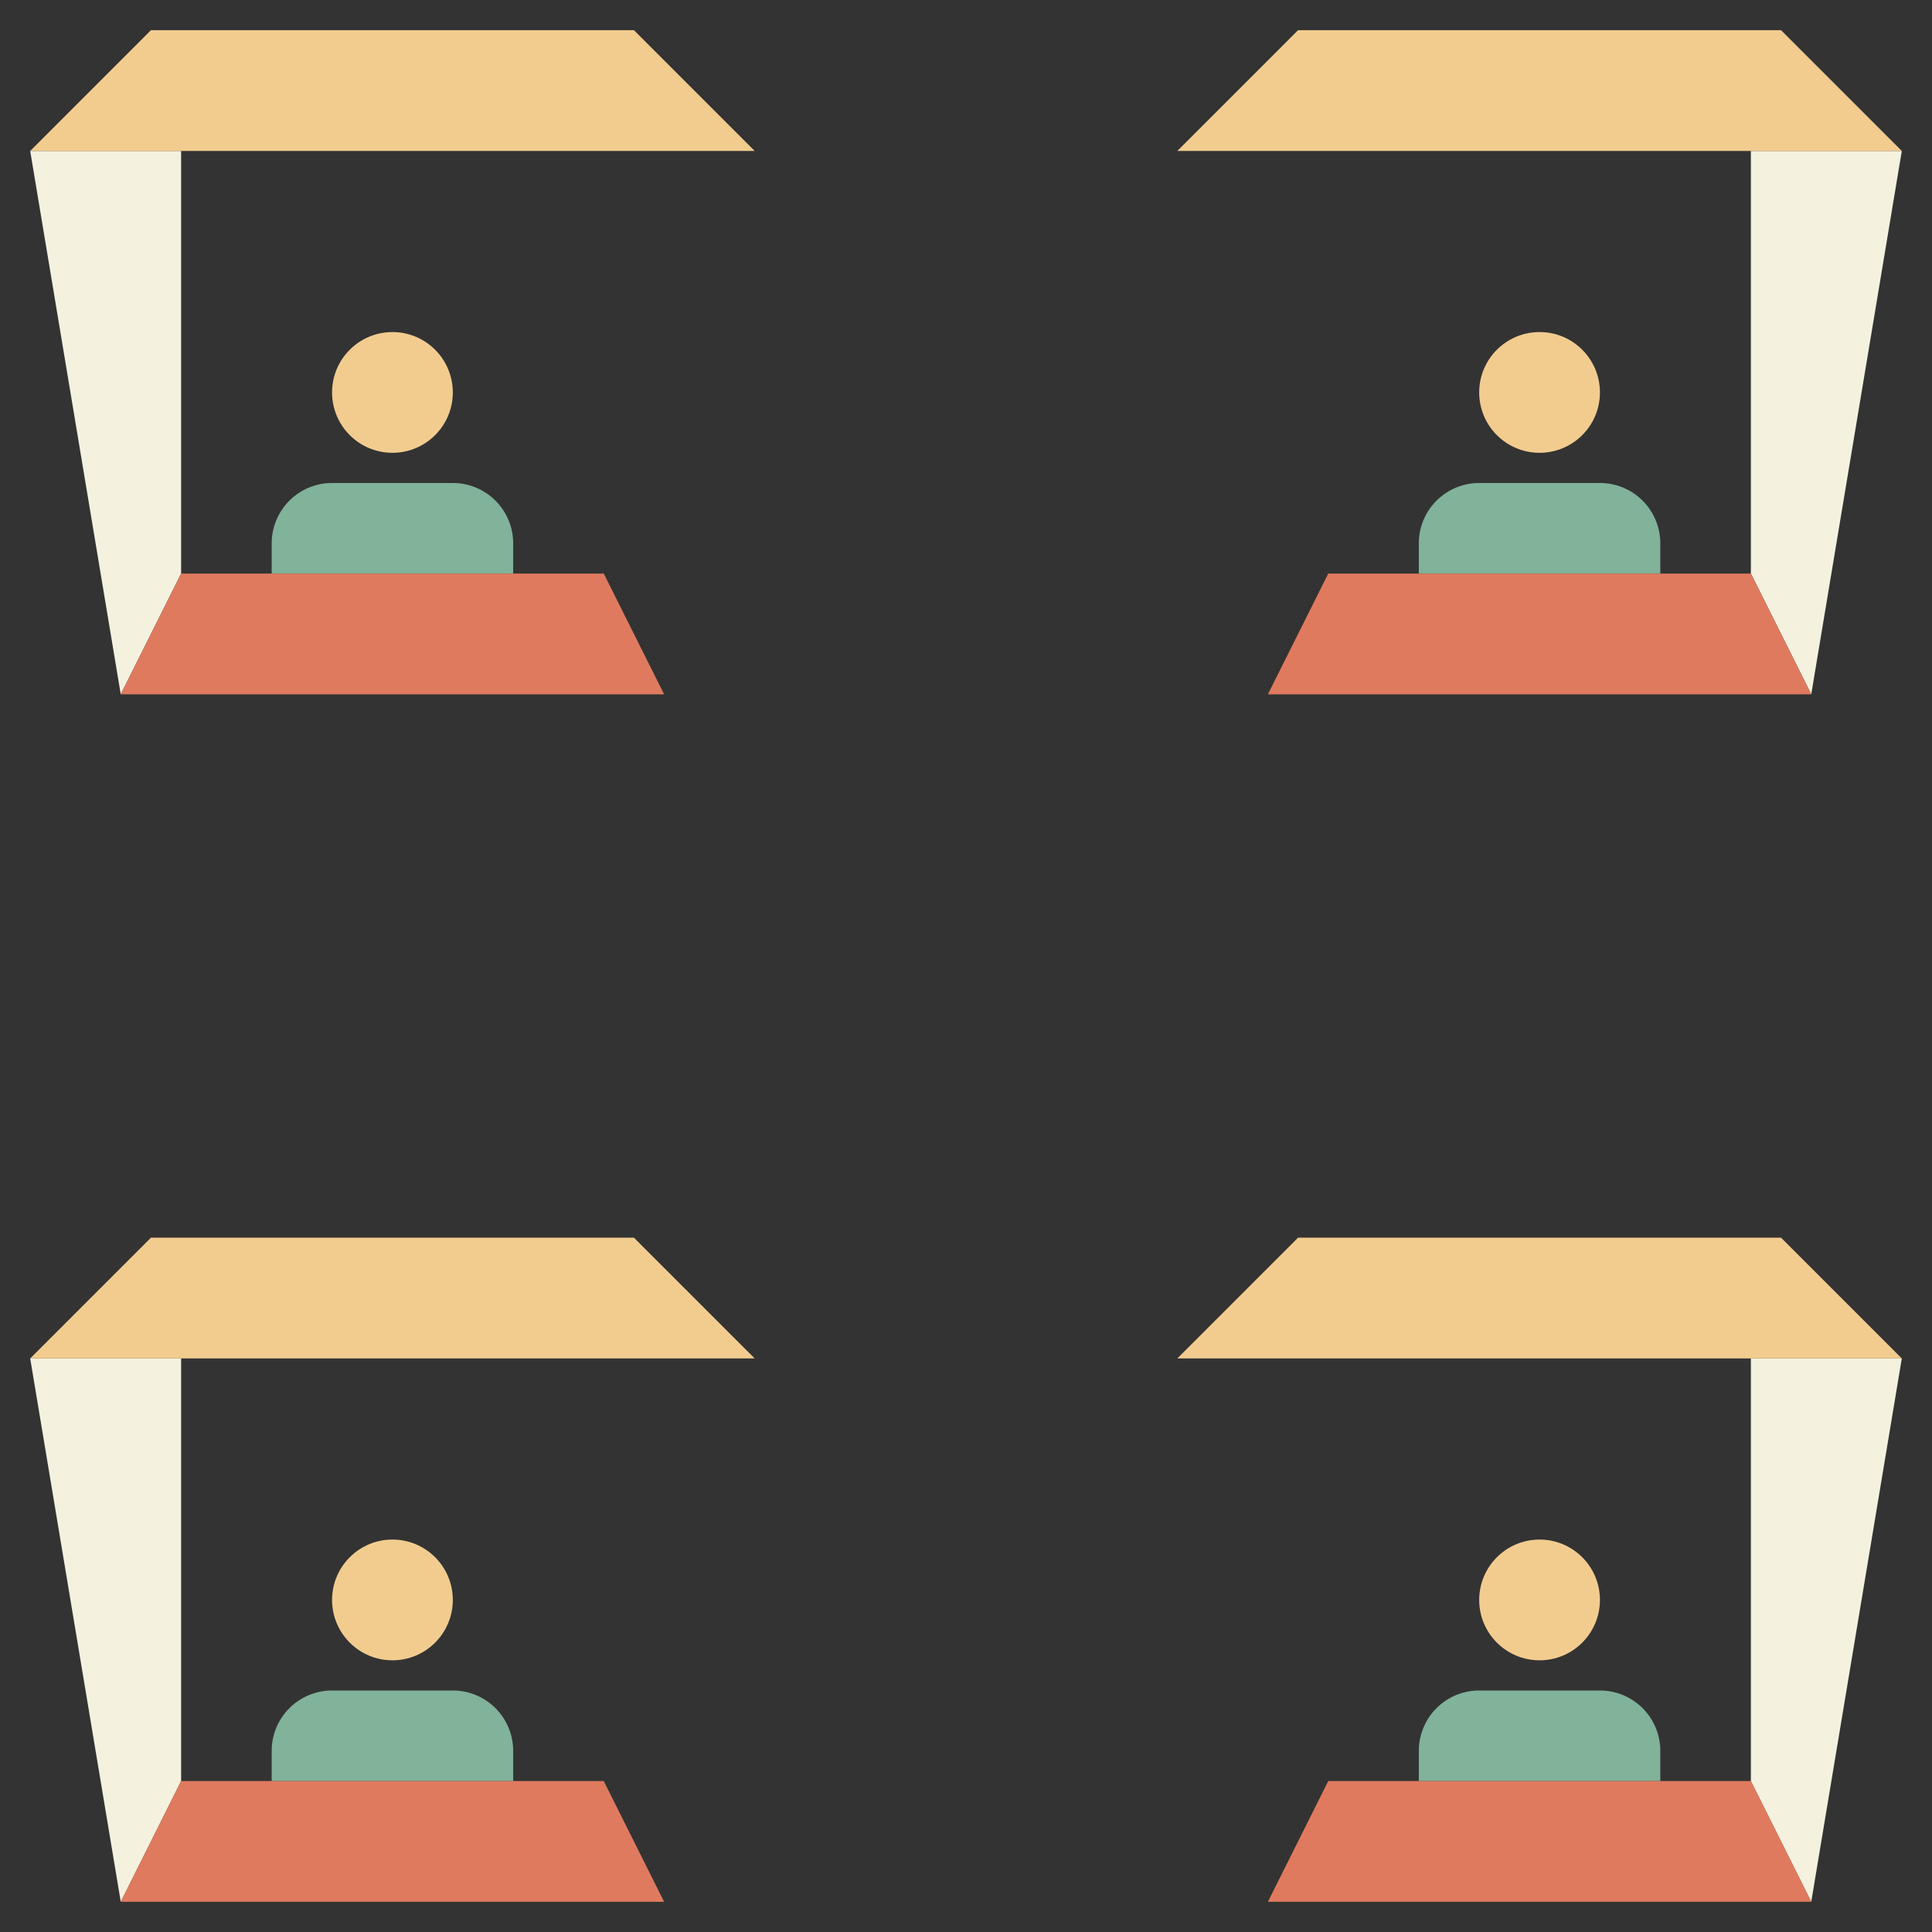 <svg xmlns="http://www.w3.org/2000/svg" viewBox="0 0 64 64" id="outdoor"><rect x="0" y="0" width="64" height="64" fill="#333333" stroke="none"/><path fill="#f4f1de" d="m60 63-2-4V45h5l-3 18z"></path><path fill="#81b29a" d="M47 59v-1a2 2 0 0 1 2-2h4a2 2 0 0 1 2 2v1"></path><path fill="#f2cc8f" d="M39 45h24l-4-4H43l-4 4z"></path><path fill="#e07a5f" d="M42 63h18l-2-4H44l-2 4z"></path><circle cx="51" cy="53" r="2" fill="#f2cc8f"></circle><path fill="#f4f1de" d="m60 23-2-4V5h5l-3 18z"></path><path fill="#81b29a" d="M47 19v-1a2 2 0 0 1 2-2h4a2 2 0 0 1 2 2v1"></path><path fill="#f2cc8f" d="M39 5h24l-4-4H43l-4 4z"></path><path fill="#e07a5f" d="M42 23h18l-2-4H44l-2 4z"></path><circle cx="51" cy="13" r="2" fill="#f2cc8f"></circle><path fill="#f4f1de" d="m4 23 2-4V5H1l3 18z"></path><path fill="#81b29a" d="M17 19v-1a2 2 0 0 0-2-2h-4a2 2 0 0 0-2 2v1"></path><path fill="#f2cc8f" d="M25 5H1l4-4h16l4 4z"></path><path fill="#e07a5f" d="M22 23H4l2-4h14l2 4z"></path><circle cx="13" cy="13" r="2" fill="#f2cc8f"></circle><path fill="#f4f1de" d="m4 63 2-4V45H1l3 18z"></path><path fill="#81b29a" d="M17 59v-1a2 2 0 0 0-2-2h-4a2 2 0 0 0-2 2v1"></path><path fill="#f2cc8f" d="M25 45H1l4-4h16l4 4z"></path><path fill="#e07a5f" d="M22 63H4l2-4h14l2 4z"></path><circle cx="13" cy="53" r="2" fill="#f2cc8f"></circle></svg>